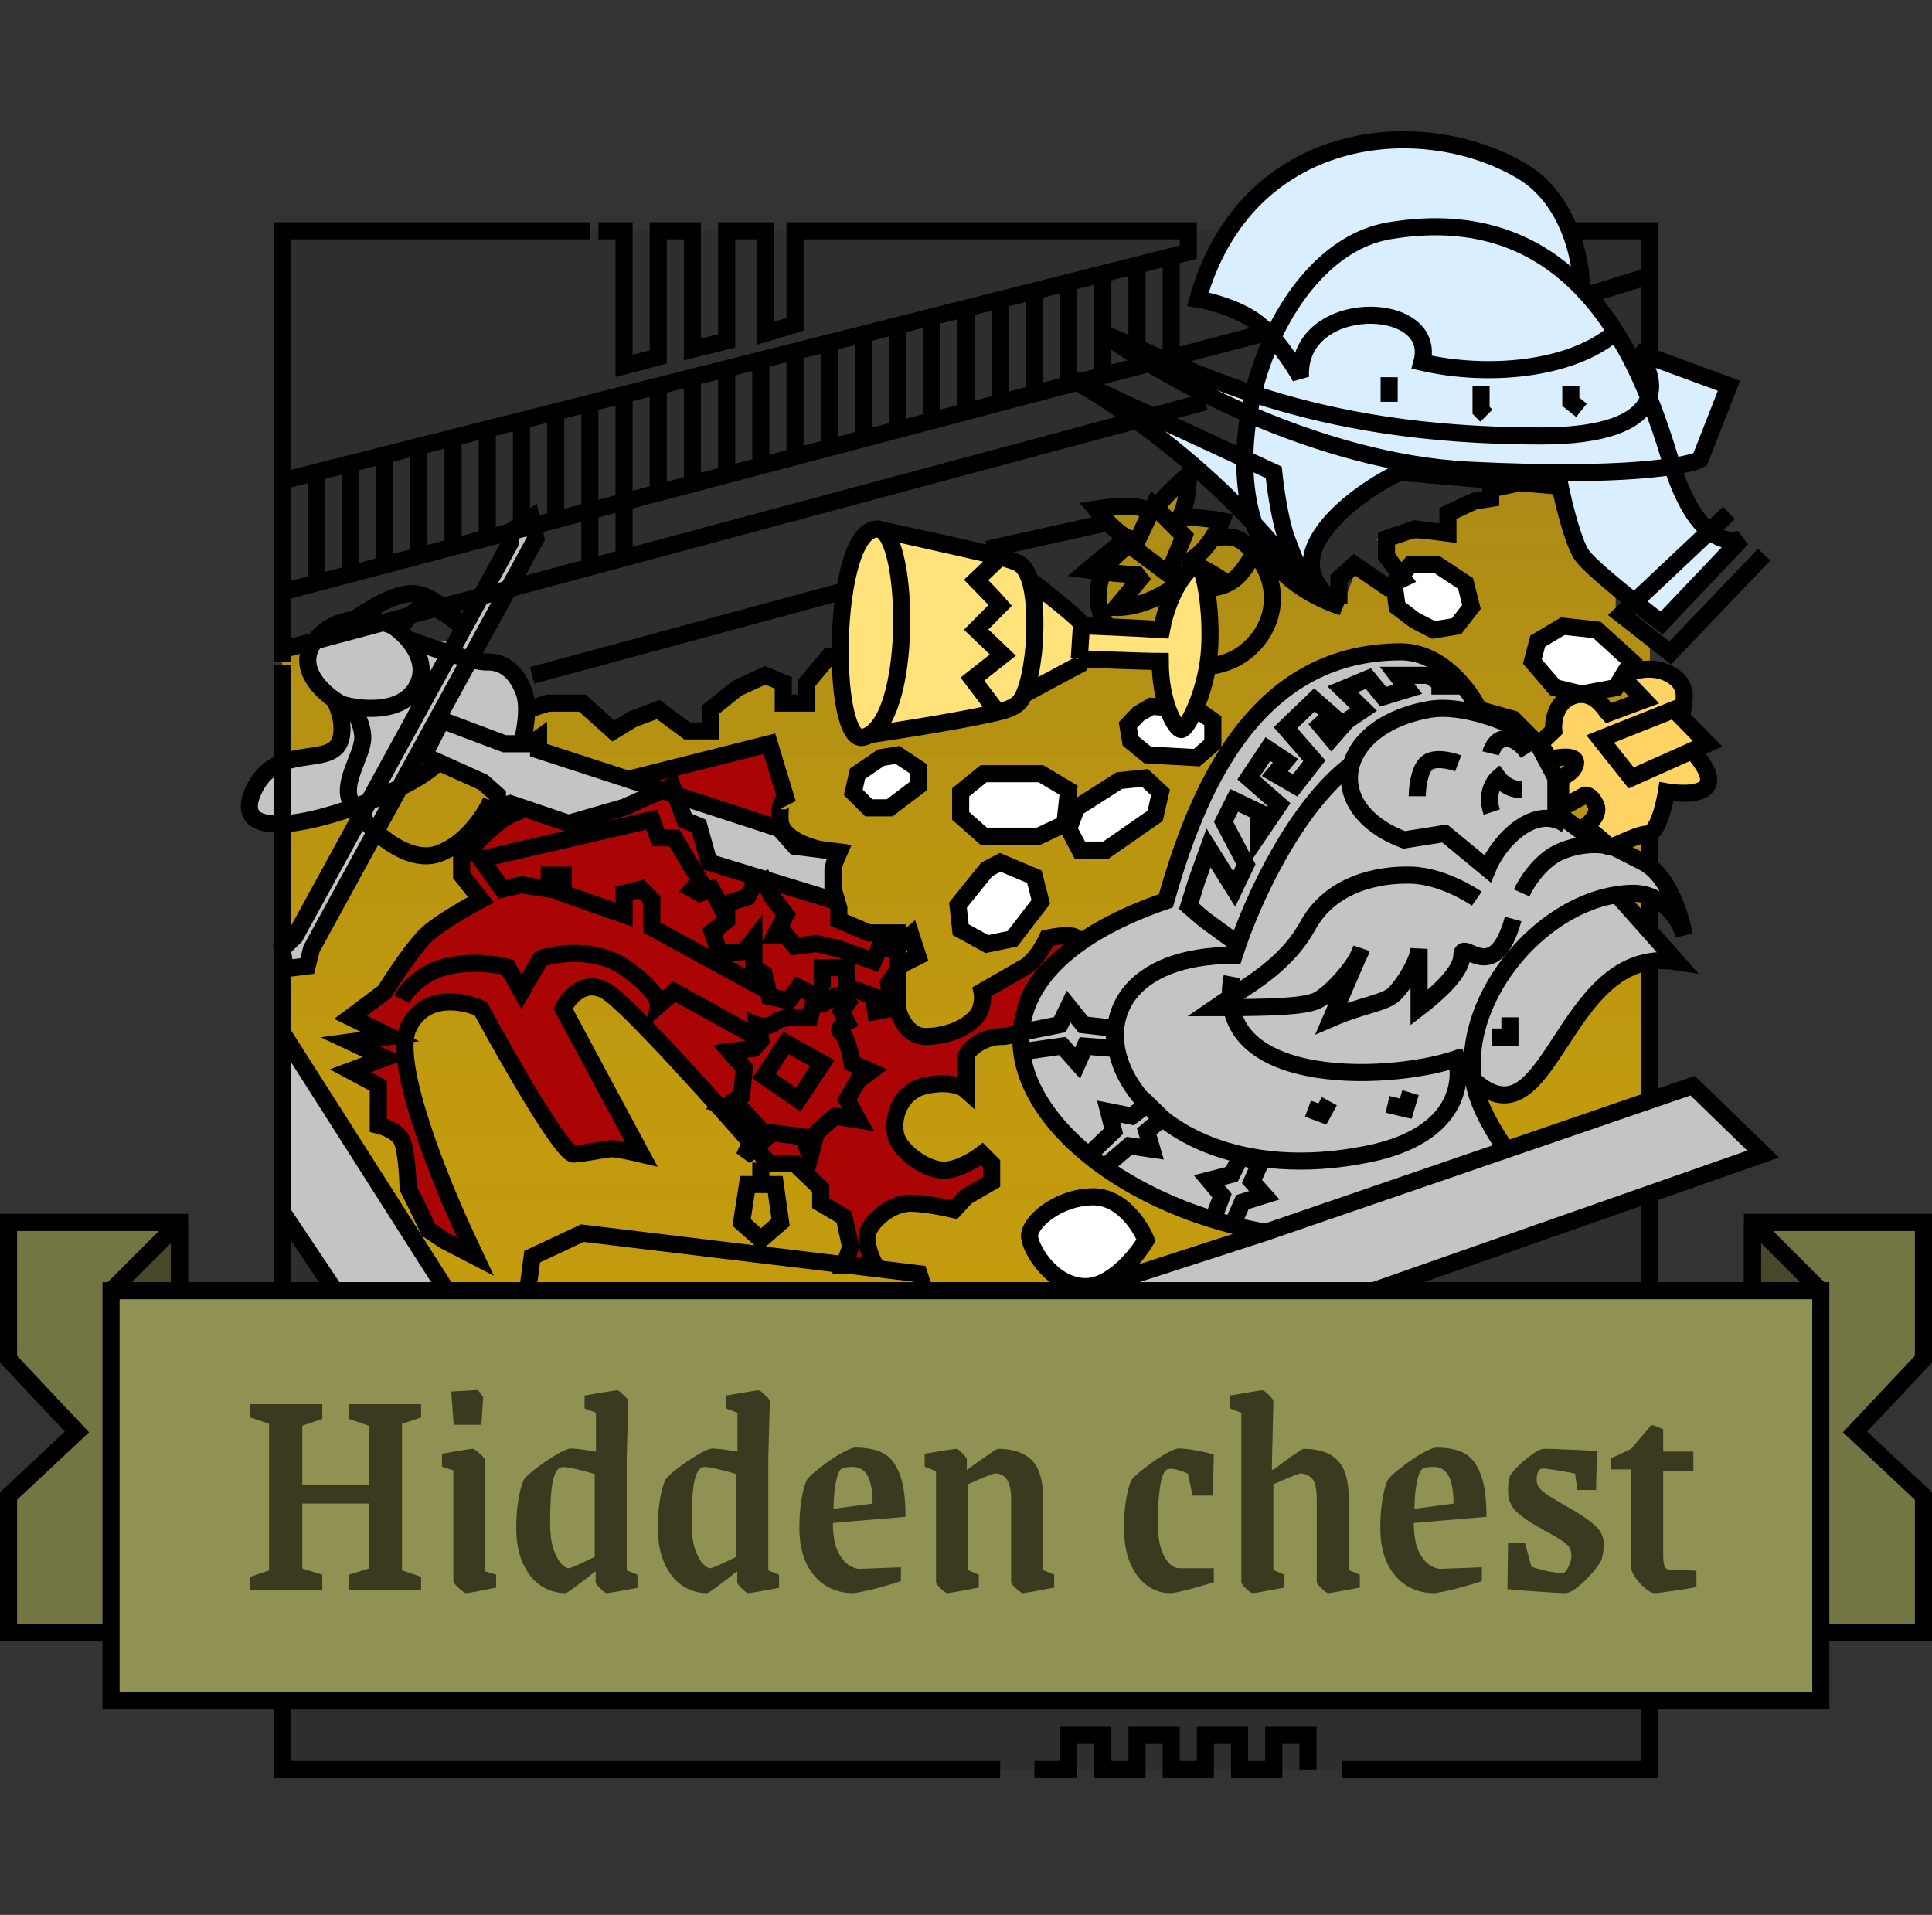 <svg width="226" height="224" viewBox="0 0 226 224" fill="none" xmlns="http://www.w3.org/2000/svg">
<rect x="0" y="0" width="226" height="224" fill="#333333" stroke="none"/>
<rect width="160" height="180" transform="matrix(1 0 5.51922e-06 1 33 27)" fill="black" fill-opacity="0.1"/>
<path d="M33 120.25L33 75H35.75L39.5 72.25L45 73.5L49 75H53L59.5 63L62.5 61L62.5 63L55.5 77.5H57L59.5 79L61 81.75H65L69 83L73 85.25L77 83L79.75 85.25H82.5L82.5 83L89 79H91.25L91.25 81.75H95L95 79L97 77.5L98.5 75L98.5 70L101 64.25L102.25 61L113 64.25L119.75 67L126.5 73.5H129L129 71L129 70L129 67H127.75L131.25 63L129 61L127.75 59H134.5L139 57.25L139 61H142.5L142.5 63H145L149 67L153 70L157 71L158.5 67L163.75 70L163.75 67L161 63H165H169L169 60L174.75 59L174.75 57.25H183L185 65L189 70L189 71L193 75L193 128.75L147.5 144.75L65.001 171L33 120.25Z" fill="url(#paint0_linear_3654_100690)"/>
<path d="M54.001 102.375L54.001 100.5C54.751 99.584 56.751 97.375 58.751 95.875C60.751 94.375 69.834 92 74.126 91L90.001 87L92.126 94C91.792 93.542 91.15 93.275 91.251 95.875C91.35 98.475 95.876 99.542 98.126 99.75L97.001 102.375L98.126 106.25L98.126 107.625L101.626 109.125H105.001L105.001 118C105.251 119.084 106.251 121.25 108.251 121.25C110.751 121.25 113.001 120.25 114.126 119C115.026 118 115.001 116.584 114.876 116C116.042 115.334 118.676 113.825 119.876 113.125C121.076 112.425 122.126 110.584 122.501 109.75C124.751 109.25 128.226 109.025 124.126 112.125C120.026 115.225 119.584 118.834 119.876 120.25C119.542 120.584 118.501 121.25 117.001 121.25C115.126 121.25 113.001 122.75 113.001 123.75L113.001 127.5C112.542 127.084 110.951 126.4 108.251 127C104.876 127.75 104.126 131.625 105.001 133.375C105.876 135.125 108.626 137 110.626 136.875C112.226 136.775 114.126 135.584 114.876 135L116.001 136.125L116.001 138.25L113.001 140L111.626 141.5C110.584 141.25 108.101 140.75 106.501 140.75C104.501 140.75 102.376 142.375 101.626 143.875C101.026 145.075 101.876 147.125 102.376 148H101.001H98.751L99.501 145.875L98.751 142.375L96.001 140.75L96.001 139L93.001 136.125H90.001C84.751 130.084 73.601 117.6 71.001 116C68.401 114.4 66.501 116.667 65.876 118L75.001 135C74.126 134.792 72.226 134.375 71.626 134.375C70.876 134.375 68.751 134.875 67.126 135C65.826 135.1 59.334 123.709 56.251 118C54.209 117.042 49.651 116.15 47.751 120.25C45.851 124.35 51.626 138.542 54.751 145.125L55.626 147L52.001 145.125L50.126 143.875L49.001 141.5L47.751 139C47.709 137.542 47.501 134.375 47.001 133.375C46.501 132.375 44.959 131.792 44.251 131.625L44.251 127L41.001 125.25L45.001 123.75L41.001 121.875L45.626 121.25L41.001 119L45.001 116C46.084 114.25 48.626 110.425 50.126 109.125C51.626 107.825 54.834 106 56.251 105.25L54.001 102.375Z" fill="#AA0404"/>
<path d="M90.001 116L76.251 108.5L76.251 105.25L75.001 104L73.001 104.5L73.001 107L65.876 104.5L65.876 102.375H64.251L64.251 104L61.001 103.5L58.751 104L56.251 100.5L76.251 95.875L77.001 98H78.876L81.876 103L81.001 104L81.876 104.5L83.251 104L85.126 107.625M47.001 116.875C47.459 115.958 49.101 113.925 52.001 113.125C54.901 112.325 58.126 112.792 59.376 113.125L61.001 116L63.251 112.125C65.084 111.5 69.601 110.825 73.001 113.125C76.401 115.425 77.084 117.083 77.001 117.625L78.876 116L88.376 121.25M54.001 100.5L54.001 102.375L56.251 105.25C54.834 106 51.626 107.825 50.126 109.125C48.626 110.425 46.084 114.25 45.001 116L41.001 119L45.626 121.25L41.001 121.875L45.001 123.75L41.001 125.25L44.251 127L44.251 131.625C44.959 131.792 46.501 132.375 47.001 133.375C47.501 134.375 47.709 137.542 47.751 139L49.001 141.5L50.126 143.875L52.001 145.125L55.626 147L54.751 145.125C51.626 138.542 45.851 124.35 47.751 120.25C49.651 116.15 54.209 117.042 56.251 118C59.334 123.709 65.826 135.1 67.126 135C68.751 134.875 70.876 134.375 71.626 134.375C72.226 134.375 74.126 134.792 75.001 135L65.876 118C66.501 116.667 68.401 114.4 71.001 116C73.601 117.6 84.751 130.084 90.001 136.125H93.001L96.001 139L96.001 140.75L98.751 142.375L99.501 145.875L98.751 148H101.001H102.376C101.876 147.125 101.026 145.075 101.626 143.875C102.376 142.375 104.501 140.75 106.501 140.75C108.101 140.75 110.584 141.25 111.626 141.5L113.001 140L116.001 138.25L116.001 136.125L114.876 135C114.126 135.584 112.226 136.775 110.626 136.875C108.626 137 105.876 135.125 105.001 133.375C104.126 131.625 104.876 127.75 108.251 127C110.951 126.4 112.542 127.084 113.001 127.5C113.001 126.584 113.001 124.55 113.001 123.75C113.001 122.75 115.126 121.25 117.001 121.25C118.501 121.25 119.542 120.584 119.876 120.25C119.584 118.834 120.026 115.225 124.126 112.125C128.226 109.025 124.751 109.25 122.501 109.75C122.126 110.584 121.076 112.425 119.876 113.125C118.676 113.825 116.042 115.334 114.876 116C115.001 116.584 115.026 118 114.126 119C113.001 120.25 110.751 121.25 108.251 121.25C106.251 121.25 105.251 119.084 105.001 118L105.001 109.125H101.626L98.126 107.625L98.126 106.25L97.001 102.375L98.126 99.75C95.876 99.542 91.35 98.475 91.251 95.875C91.15 93.275 91.792 93.542 92.126 94L90.001 87L74.126 91C69.834 92 60.751 94.375 58.751 95.875C56.751 97.375 54.751 99.584 54.001 100.5Z" stroke="black" stroke-width="2"/>
<path d="M62.125 60.562L62.688 63L54.972 77.109C55.837 77.323 56.559 77.451 57 77.438C59 77.375 60.5 78.75 61.313 81C61.963 82.8 61.375 85.75 61 87H62.125L63 86.375L63 87.75L77.45 92.46L78.626 91.938L79.012 92.969L91.188 96.938L93.001 99L97.938 99.625L97.438 101.687L97.438 105.312L82.938 100.875L81.751 96.625L80.126 95.938L79.012 92.969L77.45 92.46L73.001 94.438L66.501 96.312L59.688 94L58.188 94.438L58.188 93L56.5 91.5L51.25 89.135C50.563 89.993 48.886 91.082 46.744 92.155L43.943 97.277L36.438 111L35.938 113L33.376 113.312L33.001 111L34.501 109.562L42.207 95.469C41.899 95.096 41.634 94.738 41.42 94.415C34.652 96.84 27.372 97.833 29.563 92.688C32.25 86.375 39.245 90.283 39.938 86.125C40.238 84.325 39.496 82.518 39.088 81.839C37.02 80.389 34.594 77.593 37 74.75C38.237 73.289 39.806 72.666 41.327 72.5C43.189 72.297 44.98 72.78 46 73.25C46.506 73.59 47.125 74.106 47.688 74.75C48.896 75.204 50.802 75.881 52.611 76.442L59.688 63.5L59.688 62.188L62.125 60.562Z" fill="#C4C4C4"/>
<path d="M33 77.438L33 27H69M41 82.632C41.313 82.674 42.488 84.775 42.438 86.375C42.375 88.375 39.986 91.555 41.001 93.688C42.015 95.82 47.126 101.312 51.251 99.875C54.55 98.725 56.751 95.271 57.438 93.688M47.688 74.75C48.955 76.2 49.934 78.29 48.688 80.438C46.888 83.537 42.105 83.021 39.938 82.375C39.672 82.226 39.384 82.047 39.088 81.839M47.688 74.75C47.125 74.106 46.506 73.59 46 73.25C44.146 72.396 39.75 71.5 37 74.75C34.594 77.593 37.02 80.389 39.088 81.839M47.688 74.75C50.125 75.667 55.4 77.487 57 77.438C59 77.375 60.5 78.75 61.313 81C61.963 82.8 61.375 85.75 61 87M61 87H59L51.688 84.25L49.563 88.375L51.25 89.135M61 87H62.125L63 86.375L63 87.75L91.188 96.938L93.001 99L97.938 99.625L97.438 101.687L97.438 105.312L82.938 100.875L81.751 96.625L80.126 95.938L78.626 91.938L73.001 94.438L66.501 96.312L59.688 94L58.188 94.438L58.188 93L56.5 91.5L51.25 89.135M39.088 81.839C39.496 82.518 40.238 84.325 39.938 86.125C39.245 90.283 32.25 86.375 29.563 92.688C25.94 101.197 48.222 92.916 51.25 89.135M47 73.25C47.584 72.292 49.1 70.5 50.5 71C51.9 71.5 53.375 72.708 53.938 73.25C52.98 71.958 50.475 69.388 48.125 69.438C45.775 69.487 42.722 71.625 41.327 72.5M62.125 60.562L62.688 63L36.438 111L35.938 113L33.376 113.312L33.001 111L34.501 109.562L59.688 63.5L59.688 62.188L62.125 60.562Z" stroke="black" stroke-width="2"/>
<path d="M33 77.75L33.001 207H117.001M121.001 207H125.001L125.001 203H129.001L129.001 207H133.001L133.001 203H137.001L137.001 207H141.001L141.001 203H145.001L145.001 207H149.001L149.001 203H153.001L153.001 207" stroke="black" stroke-width="2"/>
<path d="M193 67L193 27H157" stroke="black" stroke-width="2"/>
<path d="M193 97.5L193.001 207H157.001" stroke="black" stroke-width="2"/>
<path d="M196.126 112.5L189.125 104.625L173.251 107.25L171.876 125.875C181.501 135.5 182.376 110.375 196.126 112.5Z" fill="#C4C4C4"/>
<path d="M176.626 119L176.626 121.312H174.501M189.125 104.625L196.126 112.5C182.376 110.375 181.501 135.5 171.876 125.875L173.251 107.25L189.125 104.625Z" stroke="black" stroke-width="2"/>
<path d="M172.376 126.375C173.076 130.975 177.668 136.708 179.876 139C143.001 159.75 92.681 120.4 136.376 105.375C139.876 93.125 146.365 76.25 163.876 76.25C168.576 76.25 171.917 80.75 173.001 83L177.001 84.125L179.876 87L182.001 91L182.001 95L185.001 97.25C186.209 97.833 189.351 99.375 192.251 100.875C195.151 102.375 196.626 107.167 197.001 109.375C196.501 107.708 194.576 104.4 190.876 104.5C180.789 104.773 170.875 116.516 172.376 126.375Z" fill="#C4C4C4" stroke="black" stroke-width="2"/>
<path d="M170.574 89.298C169.704 88.963 167.745 88.495 166.875 89.298C166.005 90.101 165.787 92.197 165.787 93.145" stroke="black" stroke-width="2"/>
<path d="M178.75 88.125C178.75 88.125 177.357 85.878 175.625 86.5C174.683 86.839 174.375 88.125 174.375 88.125" stroke="black" stroke-width="2"/>
<path d="M178 92.375C176.25 92.375 175.25 91 175.25 91C175.25 91 173.626 92.375 174.5 95M167.438 80.25H169L167.125 79H163.438L164.688 80.625L161.813 81.5L160.063 79.375L157.063 80.625L159.501 83L157.563 84.312L155.751 86.375L154.438 84.812L155.751 83.625L153.751 81.875L150.376 85.125L153.751 89L151.501 91.875L149.126 90.5L150.376 89L148.313 87.625L146.063 91L149.626 94.125L147.251 97.625L147.251 95L144.376 93.625L143.126 96.125L145.751 101.125L144.376 104L141.376 99.188L140.001 103L139.063 106L140.876 107.562L144.813 110.437" stroke="black" stroke-width="2"/>
<path d="M183.251 96.5C179.594 93.919 175.34 98.329 174.001 101.625L169.001 97.5L164.251 98.25C154.489 94.589 156.251 84.958 167.126 83C171.362 82.237 176.751 84.875 177.251 84.959" stroke="black" stroke-width="2"/>
<path d="M158 89.5C151.751 94.25 146.626 104.75 144.376 111.75C119.501 111.75 130.025 141.05 160.001 135C170.901 132.8 171.292 126.083 170.126 123M165.001 127.812L164.438 129.687L162.313 129.187M155.501 128.812L154.688 130.312L153.001 129.687" stroke="black" stroke-width="2"/>
<path d="M178.001 104.454C178.542 103.246 180.225 100.579 182.625 99.579C185.025 98.579 187.292 98.746 188.125 98.954M172.751 105.125C172.751 105.125 169.001 102.5 165.126 102.375C161.251 102.25 155.701 103.35 153.001 108.25C150.301 113.15 145.751 115.375 142.126 117.875C149.001 117.875 152.276 117.725 153.876 117.125C155.476 116.525 158.792 112.792 159.251 111L155.751 119.125C159.501 117.5 162.026 117.35 163.126 116.25C164.226 115.15 165.834 112.583 166.001 111L166.001 117.875C167.626 116.625 171.001 113.85 171.001 111.75C171.001 109.65 174.751 115.625 177.001 107.5M144.126 114.25C141.578 127.75 163.842 126.443 171.001 123.625" stroke="black" stroke-width="2"/>
<path d="M127.782 134.7L130.266 132.316L129.687 130.03L132.384 130.566L134.256 129.141L135.971 130.806L134.142 132.348L134.743 134.425L132.101 134.036L129.262 136.451" stroke="black" stroke-width="2"/>
<path d="M141.737 143.085L142.942 139.86L141.431 138.051L144.094 137.366L145.163 135.27L147.43 136.028L146.45 138.21L147.892 139.821L145.342 140.615L143.83 144.022" stroke="black" stroke-width="2"/>
<path d="M119.739 120.706L123.978 119.862L125 117.739L126.725 119.88L130.257 120.287L130.505 122.664L126.931 122.375L126.059 124.354L124.282 122.36L119.751 123" stroke="black" stroke-width="2"/>
<path d="M153.75 64.125C152.05 68.425 157 71 157 71C157 71 155.12 70.455 153 69.191C151.617 68.367 150.132 67.236 149 65.75C148.01 64.45 147.25 62.942 146.703 61.29C141.783 55.995 134.452 49.499 125 44.125L145.61 53.678C145.624 51.966 145.786 50.211 146.086 48.458C138.534 45.205 132.374 41.463 129 39C133.969 40.991 139.412 43.718 146.579 46.069C147.127 43.807 147.897 41.583 148.862 39.497C148.225 38.775 147.549 38.115 146.875 37.625C144.675 36.025 141.458 35.208 140.125 35C145.75 15 166.197 13.044 178 20C183.6 23.3 185 30.505 185 33.695C186.519 35.264 187.842 37.008 189 38.838C190.562 41.307 191.826 43.934 192.866 46.505C193.529 44.577 192.566 42.465 191.375 41.125L202.25 45.125L198.875 53.75C198.411 53.995 197.374 54.294 195.63 54.563C197.015 58.826 198.585 61.031 199.973 62.142C202.069 63.819 203.75 63 203.75 63L194.375 72.875C193.525 72.234 192.384 71.356 191.188 70.405C188.57 68.327 185.686 65.904 185 64.875C184 63.375 182.917 58.917 182.5 56.875L163.75 55.25C161.542 56.208 155.45 59.825 153.75 64.125Z" fill="#D9EFFF"/>
<path d="M202.25 60L189.625 71.875L195.375 76.375L206.375 64.875M162.5 47L162.5 45.625L162.5 44.125M185 48L183.75 47L183.75 45.125M173.875 48.625L173.25 48L173.25 45.125M153 69.191C151.617 68.367 150.132 67.236 149 65.75C140.706 54.86 148.553 29.349 162.5 27C172.872 25.253 179.998 28.528 185 33.695M153 69.191C155.12 70.455 157 71 157 71C157 71 152.05 68.425 153.75 64.125C155.45 59.825 161.542 56.208 163.75 55.25L182.5 56.875C182.917 58.917 184 63.375 185 64.875C186 66.375 191.667 70.833 194.375 72.875L203.75 63C203.75 63 198.875 65.375 195.375 53.75C194.03 49.281 192.106 43.747 189 38.838M153 69.191C152.5 68.044 151.3 65.2 150.5 63C149.7 60.8 149.167 56.917 149 55.25L125 44.125C140.3 52.825 150.042 64.461 153 69.191ZM189 38.838C183.75 43.375 173.875 44.125 166.333 42.375C168.322 34.918 151.672 34.612 152.125 44.125C151.292 42.625 149.075 39.225 146.875 37.625C144.675 36.025 141.458 35.208 140.125 35C145.75 15 166.197 13.044 178 20C183.6 23.3 185 30.505 185 33.695M189 38.838C187.842 37.008 186.519 35.264 185 33.695M129 39C135.792 43.958 153.875 54.1 171.875 55C189.875 55.9 197.375 54.542 198.875 53.75L202.25 45.125L191.375 41.125C194.042 44.125 195.566 51 180.25 51C152.621 51 139.708 43.291 129 39Z" stroke="black" stroke-width="2"/>
<path d="M89.001 136L89.001 138.562H87.438L86.751 143L89.001 145L91.313 143L90.688 138.562H89.376M97.001 115.5H96.188L96.188 113.187H99.063L99.063 115.875H100.376L102.188 116.562L102.438 118.312L104.376 117.937L103.938 115L105.501 112.812L107.376 111.875L106.563 109.375L104.688 111H102.813L102.188 112.437L98.188 111L95.501 110.375L93.001 110.687L91.938 109.375H90.688L91.938 107L90.313 104.937L89.376 103L88.188 103.5L87.438 104.937L85.001 105.687L85.001 107.687L83.313 109L84.188 111.562L87.063 111.312L88.188 109.875L88.188 113.187L89.376 113.937L90.001 116.562L92.251 117.062L93.376 115.5L95.126 116.312M94.751 119C93.709 118.916 91.438 118.912 90.688 119.562C89.938 120.212 89.001 120.083 88.626 119.937L89.001 121.687L88.188 122.625L85.376 123L87.063 124.937L86.751 128.187L85.001 129.312L86.751 129.75L88.626 131.75L87.063 135.312L90.313 132.5L94.001 133L94.751 135.312L95.501 132.5L97.688 130.562L100.376 131L99.063 128.625L100.376 126.375L101.813 125.312L99.688 124.375C99.521 123.375 99.038 121.262 98.438 120.812C97.838 120.362 98.605 119.792 99.063 119.562L98.438 118.312L99.063 117.437L97.688 116.562L96.188 117.437H95.126L94.751 119ZM93.376 128.625L96.188 124.375L91.938 122L89.376 125.875L93.376 128.625Z" stroke="black" stroke-width="2"/>
<path d="M132.625 64.119L136.677 67.157L138.5 62.7L134.955 59.155L132.625 64.119Z" stroke="black" stroke-width="2"/>
<path d="M133 63C131.896 63.75 129.55 65.6 129 67C125.538 75.815 139.436 80.855 145.438 76.438C149.038 73.787 149.884 69.202 147.5 65.625M147.5 65.625C145.902 63.226 146.438 68.812 141 68.812M147.5 65.625C147.5 65.625 146.006 63.516 144.688 63C143.551 62.555 141.875 63 141.875 63" stroke="black" stroke-width="2"/>
<path d="M135.313 59.539C135.448 58.59 139.003 55.553 139.003 55.553C139.003 55.553 139.084 59.024 137.783 60.922C138.108 60.054 142.907 60.922 142.907 60.922C142.907 60.922 141.199 65.151 138.271 65.965C139.681 65.395 143.395 68.161 143.395 68.161C143.395 68.161 139.572 70.113 137.213 69.137C137.973 68.595 138.775 67.917 135.912 69.544C133.049 71.171 130.563 71.062 130.563 71.062L133.878 67.104C133.065 67.483 127.25 66.688 127.25 66.688C127.25 66.688 130.462 63.958 132.007 62.955C130.652 62.521 128.188 59.539 128.188 59.539C128.188 59.539 132.387 58.834 133.878 59.539" stroke="black" stroke-width="2"/>
<path d="M199.751 87L197.949 87.807C203.626 94.187 194.938 92.625 194.938 92.625C194.938 92.625 194.188 97.5 192.688 97.562C191.188 97.625 188.376 99.437 188.126 99C187.926 98.65 186.251 97.312 185.438 96.687C186.042 96.271 187.138 95.187 186.688 94.187C186.238 93.187 185.667 92.979 185.438 93L182.563 94.562L182.563 91C183.146 90.771 184.313 90.087 184.313 89.187C184.313 88.287 182.313 88.562 181.313 88.812L180.126 87L181.751 85.438C181.646 84.292 182.013 81.863 184.313 81.313C186.613 80.763 187.896 83.208 188.126 83.437L192.313 81.875L189.563 79C190.313 78.75 193.177 77.5 195.563 79C197.949 80.5 196.662 82.567 196.773 83.975L199.751 87Z" fill="#FFD464"/>
<path d="M196.773 83.975L195.813 83L187.188 86.438L190.813 91L199.751 87L196.773 83.975ZM196.773 83.975C196.662 82.567 197.949 80.5 195.563 79C193.177 77.5 190.313 78.75 189.563 79L192.313 81.875L188.126 83.437C187.896 83.208 186.613 80.763 184.313 81.313C182.013 81.863 181.646 84.292 181.751 85.438L180.126 87L181.313 88.812C182.313 88.562 184.313 88.287 184.313 89.187C184.313 90.087 183.146 90.771 182.563 91L182.563 94.562L185.438 93C185.667 92.979 186.238 93.187 186.688 94.187C187.138 95.187 186.042 96.271 185.438 96.687C186.251 97.312 187.926 98.65 188.126 99C188.376 99.437 191.188 97.625 192.688 97.562C194.188 97.5 194.938 92.625 194.938 92.625C194.938 92.625 203.626 94.187 197.949 87.807" stroke="black" stroke-width="2"/>
<path d="M33.001 141.75L62.251 185.5L206.251 135L198.001 127L147.751 144.25L65.001 171L33.001 120.75L33.001 141.75Z" fill="#C4C4C4"/>
<path d="M33 76L141 47M185.75 34.5L193 32.25M62.25 79L98.25 69.25M115.5 64.25L129 61.25M61.75 83L64.125 82.25H68.125L71.75 85.5L74 84.125L77 83L80.375 85.5H83.125L83.125 83L86.25 80.5L89.5 79L91.625 79.875L91.625 82.25H94.375L94.375 79.875L97 76.75H98.25M33 69.25L147.75 39M33 56.25L139 29.5L139 27H93L93 37.938L89.5 39L89.5 27H85L85 39.875L81 40.875L81 27H77L77 41.75L73 42.812L73 27H70M61.001 156.5L62.251 147L68.126 144.25L107.501 149L109.001 153.5L107.501 156.5M62.251 185.5L33.001 141.75L33.001 120.75L65.001 171L147.751 144.25L198.001 127L206.251 135L62.251 185.5Z" stroke="black" stroke-width="2"/>
<path d="M37 55L37 68.375" stroke="black" stroke-width="2"/>
<path d="M41 55L41 67" stroke="black" stroke-width="2"/>
<path d="M45 53L45 66.375" stroke="black" stroke-width="2"/>
<path d="M49 51.688L49 65.375" stroke="black" stroke-width="2"/>
<path d="M53 51L53 64.5" stroke="black" stroke-width="2"/>
<path d="M57 50.531L57 63" stroke="black" stroke-width="2"/>
<path d="M61 49.375L61 61.875" stroke="black" stroke-width="2"/>
<path d="M65 48.312L65 61" stroke="black" stroke-width="2"/>
<path d="M69 47.309L69 67" stroke="black" stroke-width="2"/>
<path d="M73 46.364L73 65.375" stroke="black" stroke-width="2"/>
<path d="M77 45L77 57.25" stroke="black" stroke-width="2"/>
<path d="M81 44.375L81 57.154" stroke="black" stroke-width="2"/>
<path d="M85 43.155L85 55.869" stroke="black" stroke-width="2"/>
<path d="M89 41.75L89 55" stroke="black" stroke-width="2"/>
<path d="M93 41.25L93 53.625" stroke="black" stroke-width="2"/>
<path d="M97 39.869L97 53" stroke="black" stroke-width="2"/>
<path d="M101 39L101 51.688" stroke="black" stroke-width="2"/>
<path d="M105 37.625L105 50.531" stroke="black" stroke-width="2"/>
<path d="M109 37.344L109 49.512" stroke="black" stroke-width="2"/>
<path d="M113 36.078L113 48.312" stroke="black" stroke-width="2"/>
<path d="M117 35L117 47.438" stroke="black" stroke-width="2"/>
<path d="M121 34.531L121 46.435" stroke="black" stroke-width="2"/>
<path d="M125 33.219L125 45.344" stroke="black" stroke-width="2"/>
<path d="M129 32.312L129 44.078" stroke="black" stroke-width="2"/>
<path d="M133 30.195L133 43.155" stroke="black" stroke-width="2"/>
<path d="M137 29.344L137 43" stroke="black" stroke-width="2"/>
<path d="M127.813 140C131.163 139.952 133.376 143.361 134.063 145.071C132.98 146.881 130.051 150.5 127.001 150.5C123.188 150.5 120.626 146.324 120.438 144.713C120.251 143.102 123.626 140.06 127.813 140Z" fill="white"/>
<path d="M121.75 105.5L121 102.562L117 100.875L115.438 101.687L112.063 105.875L112.375 108.75L115.438 110.437L118.438 109.812L121.75 105.5Z" fill="white"/>
<path d="M125.938 94.5L125 96.938L126.313 99.438H129.375L135.125 95.438L135.75 92.688L133.938 91L130.938 91.312L125.938 94.5Z" fill="white"/>
<path d="M104.063 94.5L107.438 91.938L107.438 89.938L105 88.312L103.063 88.625L100.313 90.5L99.813 92.688L101.625 94.5H104.063Z" fill="white"/>
<path d="M115.063 90.5H121.75L125 92.438L124.563 96.375L121.5 97.812H115.063L112.375 95.438L112.375 92.688L115.063 90.5Z" fill="white"/>
<path d="M132.25 86.688L131.938 84.812L133.188 83.5L134.688 82.625L140 83L141.875 84.312L141.875 87L140 88.625L134.25 88.312L132.25 86.688Z" fill="white"/>
<path d="M165.5 72.562L163.438 71L163.063 68.25L163.138 68.165L163.869 67.34L165 66.062H168.125L171.438 68.25L172.125 71L170.375 73.25L167.688 73.688L165.5 72.562Z" fill="white"/>
<path d="M179.875 75L182.813 73.25L186.813 73.688L190.875 77.375L189 80.438L185 81.188L181.875 80.438L179.25 77.375L179.875 75Z" fill="white"/>
<path d="M156.625 70.625C156.625 70.325 156.625 68.542 156.625 67.688L158.438 66.062L162.188 68.625L164.125 67.688L162.188 65.062L162.188 63L165.5 61.875L169.375 62.375L169.375 60.062L172.438 58.625L174.375 58.312L174.375 57.188L178.562 56.312M134.063 145.071C133.376 143.361 131.163 139.952 127.813 140C123.626 140.06 120.251 143.102 120.438 144.713C120.626 146.324 123.188 150.5 127.001 150.5C130.051 150.5 132.98 146.881 134.063 145.071ZM121 102.562L121.75 105.5L118.438 109.812L115.438 110.437L112.375 108.75L112.063 105.875L115.438 101.687L117 100.875L121 102.562ZM125 96.938L125.938 94.5L130.938 91.312L133.938 91L135.75 92.688L135.125 95.438L129.375 99.438H126.313L125 96.938ZM107.438 91.938L104.063 94.5H101.625L99.813 92.688L100.313 90.5L103.063 88.625L105 88.312L107.438 89.938L107.438 91.938ZM121.75 90.5H115.063L112.375 92.688L112.375 95.438L115.063 97.812H121.5L124.563 96.375L125 92.438L121.75 90.5ZM131.938 84.812L132.25 86.688L134.25 88.312L140 88.625L141.875 87L141.875 84.312L140 83L134.688 82.625L133.188 83.5L131.938 84.812ZM165.5 72.562L163.438 71L163.063 68.25L165 66.062H168.125L171.438 68.25L172.125 71L170.375 73.25L167.688 73.688L165.5 72.562ZM182.813 73.25L179.875 75L179.25 77.375L181.875 80.438L185 81.188L189 80.438L190.875 77.375L186.813 73.688L182.813 73.25Z" stroke="black" stroke-width="2"/>
<path d="M101.001 86.25C97.076 87.274 97.206 61.875 102.626 61.875C102.765 61.875 102.9 61.906 103.031 61.966L103.074 61.976C106.253 62.688 112.207 63.922 115.967 64.887C116.334 64.981 116.68 65.073 117.001 65.161C118.01 65.439 118.766 65.685 119.126 65.875C119.746 66.203 120.174 66.926 120.467 67.841C122.145 69.144 125.651 71.925 126.251 72.625C126.415 72.817 126.501 73.188 126.501 73.188C126.501 73.188 133.188 73.469 135.876 73.644C136.782 68.875 139.188 66.094 140.063 66.094C140.938 66.094 141.873 72.092 141.438 76.625C141.001 81.188 138.844 85.344 138.188 85.344C137.532 85.344 135.719 82.25 135.719 77.375C133.657 77.375 126.251 77.062 126.251 77.062C126.251 77.062 126.306 77.438 126.251 77.75L119.8 81.217C119.603 81.661 119.379 82.022 119.126 82.25C118.818 82.526 118.333 82.922 116.688 83.312C111.638 84.511 101.733 85.936 101.733 85.936C101.501 86.077 101.257 86.183 101.001 86.25Z" fill="#FFE27A"/>
<path d="M102.626 61.875C97.206 61.875 97.076 87.274 101.001 86.25C101.257 86.183 101.501 86.077 101.733 85.936M102.626 61.875C106.233 61.875 106.925 82.777 101.733 85.936M102.626 61.875C105.662 62.566 112.022 63.874 115.967 64.887M102.626 61.875L115.967 64.887M101.733 85.936C101.733 85.936 111.638 84.511 116.688 83.312M120.467 67.841C120.174 66.926 119.746 66.203 119.126 65.875C118.766 65.685 118.01 65.439 117.001 65.161M120.467 67.841C121.178 70.059 121.089 73.407 121.001 75C120.921 76.434 120.571 79.472 119.8 81.217M120.467 67.841C122.145 69.144 125.651 71.925 126.251 72.625C126.415 72.817 126.501 73.188 126.501 73.188M119.8 81.217C119.603 81.661 119.379 82.022 119.126 82.25C118.818 82.526 118.333 82.922 116.688 83.312M119.8 81.217L126.251 77.75C126.306 77.438 126.251 77.062 126.251 77.062M126.501 73.188C126.501 73.188 133.188 73.469 135.876 73.644C136.782 68.875 139.188 66.094 140.063 66.094C140.938 66.094 141.873 72.092 141.438 76.625C141.001 81.188 138.844 85.344 138.188 85.344C137.532 85.344 135.719 82.25 135.719 77.375C133.657 77.375 126.251 77.062 126.251 77.062M126.501 73.188L126.251 77.062M115.967 64.887C116.334 64.981 116.68 65.073 117.001 65.161M116.688 83.312L113.751 79.438L117.313 76.625L114.188 73.644L117.001 70.812C116.251 69.938 114.188 67.841 114.188 67.841L117.001 65.161" stroke="black" stroke-width="2"/>
<path d="M21 143L1 143L1 159L9 167.5L1 175L1 191L11 191L21 191L21 143Z" fill="#909253"/>
<path d="M21 143L1 143L1 159L9 167.5L1 175L1 191L11 191L21 191L21 143Z" fill="black" fill-opacity="0.2"/>
<path d="M21 143L1 143L1 159L9 167.5L1 175L1 191L11 191L21 191L21 143Z" stroke="black" stroke-width="2"/>
<path d="M13 151L21 143L21 151L13 151Z" fill="black" fill-opacity="0.38" stroke="black" stroke-width="2" stroke-linejoin="bevel"/>
<path d="M205 143L225 143L225 159L217 167.5L225 175L225.001 191L215.001 191L205.001 191L205 143Z" fill="#909253"/>
<path d="M205 143L225 143L225 159L217 167.5L225 175L225.001 191L215.001 191L205.001 191L205 143Z" fill="black" fill-opacity="0.2"/>
<path d="M205 143L225 143L225 159L217 167.5L225 175L225.001 191L215.001 191L205.001 191L205 143Z" stroke="black" stroke-width="2"/>
<path d="M213.002 151L205.002 143L205.002 151L213.002 151Z" fill="black" fill-opacity="0.38" stroke="black" stroke-width="2" stroke-linejoin="bevel"/>
<path d="M212.99 150.977L12.99 150.977L12.99 198.977L212.99 198.977L212.99 150.977Z" fill="#909253" stroke="black" stroke-width="2"/>
<path d="M29.279 184.452L31.475 183.696L31.475 166.56L29.279 165.804L29.279 164.256L37.703 164.256L37.703 165.984L35.363 166.776L35.363 173.724L43.139 173.724L43.139 166.776L40.835 165.984L40.835 164.256L49.259 164.256L49.259 165.804L47.027 166.56L47.027 183.696L49.259 184.452L49.259 186L40.835 186L40.835 184.2L43.139 183.48L43.139 175.884L35.363 175.884L35.363 183.48L37.703 184.2L37.703 186L29.279 186L29.279 184.452ZM54.545 186.36C54.401 186.36 54.113 186.168 53.681 185.784C53.249 185.376 53.033 185.112 53.033 184.992L53.033 171.996L51.701 171.564L51.701 170.052C53.861 169.668 55.061 169.476 55.301 169.476C55.445 169.476 55.721 169.668 56.129 170.052C56.537 170.412 56.741 170.676 56.741 170.844L56.741 183.804L58.037 184.2L58.037 185.712C55.949 186.144 54.785 186.36 54.545 186.36ZM52.782 162.78L55.913 162.6L56.526 163.428L56.309 166.668L53.069 166.668L52.782 162.78ZM66.149 186.36C65.117 186.36 64.157 186.072 63.269 185.496C62.405 184.92 61.709 184.056 61.181 182.904C60.653 181.752 60.389 180.348 60.389 178.692C60.389 177.492 60.473 176.4 60.641 175.416C60.809 174.408 61.025 173.628 61.289 173.076C61.697 172.524 62.597 171.78 63.989 170.844C65.405 169.908 66.341 169.44 66.797 169.44C67.253 169.44 68.225 169.56 69.713 169.8L69.713 165.264L68.381 164.76L68.381 163.248C70.709 162.84 71.981 162.636 72.197 162.636C72.317 162.636 72.557 162.816 72.917 163.176C73.301 163.512 73.493 163.752 73.493 163.896L73.313 170.556L73.313 183.696L74.573 184.2L74.573 185.748C72.389 186.156 71.177 186.36 70.937 186.36C70.841 186.36 70.601 186.18 70.217 185.82C69.857 185.46 69.677 185.22 69.677 185.1L69.677 183.804C69.365 184.02 69.089 184.236 68.849 184.452C68.633 184.62 68.153 184.98 67.409 185.532C66.689 186.084 66.269 186.36 66.149 186.36ZM66.545 183.444C66.761 183.444 67.769 183 69.569 182.112L69.569 172.428C68.873 172.212 68.105 172.008 67.265 171.816C66.449 171.624 65.909 171.564 65.645 171.636C65.213 171.732 64.889 172.272 64.673 173.256C64.457 174.24 64.349 175.884 64.349 178.188C64.349 179.34 64.469 180.312 64.709 181.104C64.973 181.896 65.273 182.484 65.609 182.868C65.969 183.252 66.281 183.444 66.545 183.444ZM82.707 186.36C81.675 186.36 80.716 186.072 79.828 185.496C78.964 184.92 78.268 184.056 77.74 182.904C77.212 181.752 76.948 180.348 76.948 178.692C76.948 177.492 77.032 176.4 77.2 175.416C77.368 174.408 77.584 173.628 77.848 173.076C78.256 172.524 79.156 171.78 80.548 170.844C81.964 169.908 82.9 169.44 83.356 169.44C83.812 169.44 84.784 169.56 86.272 169.8L86.272 165.264L84.94 164.76L84.94 163.248C87.268 162.84 88.54 162.636 88.756 162.636C88.876 162.636 89.116 162.816 89.476 163.176C89.86 163.512 90.052 163.752 90.052 163.896L89.872 170.556L89.872 183.696L91.132 184.2L91.132 185.748C88.948 186.156 87.736 186.36 87.496 186.36C87.4 186.36 87.159 186.18 86.776 185.82C86.416 185.46 86.236 185.22 86.236 185.1L86.236 183.804C85.924 184.02 85.648 184.236 85.408 184.452C85.192 184.62 84.712 184.98 83.968 185.532C83.248 186.084 82.828 186.36 82.707 186.36ZM83.104 183.444C83.32 183.444 84.328 183 86.128 182.112L86.128 172.428C85.432 172.212 84.664 172.008 83.824 171.816C83.008 171.624 82.468 171.564 82.204 171.636C81.772 171.732 81.448 172.272 81.232 173.256C81.016 174.24 80.908 175.884 80.908 178.188C80.908 179.34 81.028 180.312 81.268 181.104C81.532 181.896 81.832 182.484 82.168 182.868C82.528 183.252 82.84 183.444 83.104 183.444ZM99.734 186.36C98.606 186.36 97.562 186.072 96.602 185.496C95.666 184.92 94.91 184.056 94.334 182.904C93.782 181.752 93.506 180.348 93.506 178.692C93.506 177.516 93.59 176.412 93.758 175.38C93.926 174.348 94.142 173.58 94.406 173.076C94.67 172.716 95.198 172.236 95.99 171.636C96.782 171.012 97.574 170.472 98.366 170.016C99.182 169.56 99.746 169.332 100.058 169.332C101.378 169.332 102.458 169.548 103.298 169.98C104.138 170.412 104.786 171.228 105.242 172.428C105.698 173.604 105.926 175.272 105.926 177.432L97.43 178.152C97.43 179.472 97.598 180.528 97.934 181.32C98.294 182.112 98.714 182.676 99.194 183.012C99.674 183.348 100.13 183.516 100.562 183.516L105.386 183.336L105.386 184.956C104.546 185.244 103.478 185.556 102.182 185.892C100.886 186.204 100.07 186.36 99.734 186.36ZM102.074 175.884C102.074 173.052 101.33 171.624 99.842 171.6L99.554 171.6C99.17 171.6 98.822 171.66 98.51 171.78C98.222 171.876 97.982 172.404 97.79 173.364C97.598 174.3 97.502 175.344 97.502 176.496L102.074 175.884ZM110.79 186.36C110.67 186.36 110.418 186.18 110.034 185.82C109.674 185.46 109.494 185.22 109.494 185.1L109.494 172.104L108.162 171.564L108.162 170.052C110.418 169.668 111.666 169.476 111.906 169.476C112.026 169.476 112.254 169.656 112.59 170.016C112.926 170.352 113.094 170.58 113.094 170.7L113.094 171.96C113.79 171.432 114.546 170.892 115.362 170.34C116.178 169.764 116.634 169.476 116.73 169.476C118.482 169.476 119.802 169.92 120.69 170.808C121.578 171.672 122.022 173.196 122.022 175.38L122.022 183.66L123.318 184.2L123.318 185.712C121.086 186.144 119.862 186.36 119.646 186.36C119.526 186.36 119.262 186.18 118.854 185.82C118.47 185.46 118.278 185.22 118.278 185.1L118.278 175.38C118.278 173.364 117.654 172.356 116.406 172.356C116.286 172.356 115.962 172.464 115.434 172.68C114.93 172.896 114.558 173.052 114.318 173.148C114.078 173.268 113.718 173.424 113.238 173.616L113.238 183.66L114.498 184.2L114.498 185.712C112.266 186.144 111.03 186.36 110.79 186.36ZM136.875 186.36C135.915 186.36 135.027 186.072 134.211 185.496C133.395 184.92 132.735 184.056 132.231 182.904C131.727 181.752 131.475 180.348 131.475 178.692C131.475 177.54 131.559 176.448 131.727 175.416C131.895 174.384 132.111 173.616 132.375 173.112C132.639 172.752 133.155 172.284 133.923 171.708C134.691 171.108 135.459 170.58 136.227 170.124C137.019 169.668 137.559 169.44 137.847 169.44C138.423 169.44 139.083 169.512 139.827 169.656C140.595 169.776 141.315 169.944 141.987 170.16L141.879 174.948L139.503 174.948L138.963 172.392C138.699 172.248 138.363 172.116 137.955 171.996C137.571 171.876 137.223 171.816 136.911 171.816C136.695 171.816 136.527 171.864 136.407 171.96C136.095 172.2 135.855 172.884 135.687 174.012C135.519 175.116 135.435 176.484 135.435 178.116C135.435 179.292 135.555 180.288 135.795 181.104C136.059 181.896 136.383 182.484 136.767 182.868C137.151 183.252 137.535 183.444 137.919 183.444L141.987 183.444L141.987 185.1C141.027 185.388 140.019 185.676 138.963 185.964C137.907 186.228 137.211 186.36 136.875 186.36ZM146.506 186.36C146.386 186.36 146.134 186.18 145.75 185.82C145.39 185.46 145.21 185.22 145.21 185.1L145.211 165.264L143.915 164.76L143.915 163.248C146.195 162.84 147.455 162.636 147.695 162.636C147.815 162.636 148.055 162.816 148.415 163.176C148.775 163.512 148.955 163.752 148.955 163.896L148.774 171.888L148.954 171.924C149.651 171.396 150.383 170.856 151.151 170.304C151.943 169.752 152.387 169.476 152.483 169.476C154.259 169.476 155.579 169.92 156.443 170.808C157.331 171.672 157.774 173.196 157.774 175.38L157.774 183.66L159.07 184.2L159.07 185.712C156.814 186.144 155.578 186.36 155.362 186.36C155.242 186.36 154.99 186.18 154.606 185.82C154.222 185.46 154.03 185.22 154.03 185.1L154.03 175.38C154.03 174.084 153.826 173.256 153.418 172.896C153.034 172.536 152.59 172.356 152.086 172.356C151.99 172.356 151.282 172.632 149.962 173.184C149.794 173.256 149.614 173.34 149.422 173.436C149.254 173.508 149.098 173.568 148.954 173.616L148.954 183.66L150.25 184.2L150.25 185.712C147.994 186.144 146.746 186.36 146.506 186.36ZM167.691 186.36C166.563 186.36 165.519 186.072 164.559 185.496C163.623 184.92 162.867 184.056 162.291 182.904C161.739 181.752 161.463 180.348 161.463 178.692C161.463 177.516 161.547 176.412 161.715 175.38C161.883 174.348 162.099 173.58 162.363 173.076C162.627 172.716 163.155 172.236 163.947 171.636C164.739 171.012 165.531 170.472 166.323 170.016C167.139 169.56 167.703 169.332 168.015 169.332C169.335 169.332 170.415 169.548 171.255 169.98C172.095 170.412 172.743 171.228 173.199 172.428C173.655 173.604 173.883 175.272 173.883 177.432L165.387 178.152C165.387 179.472 165.555 180.528 165.891 181.32C166.251 182.112 166.671 182.676 167.151 183.012C167.631 183.348 168.087 183.516 168.519 183.516L173.343 183.336L173.343 184.956C172.503 185.244 171.435 185.556 170.139 185.892C168.843 186.204 168.027 186.36 167.691 186.36ZM170.031 175.884C170.031 173.052 169.287 171.624 167.799 171.6L167.511 171.6C167.127 171.6 166.779 171.66 166.467 171.78C166.179 171.876 165.939 172.404 165.747 173.364C165.555 174.3 165.459 175.344 165.459 176.496L170.031 175.884ZM183.103 186.36C182.575 186.36 181.519 186.3 179.935 186.18C178.375 186.084 177.175 185.988 176.335 185.892L176.407 180.528L178.387 180.492L179.143 183.264C179.671 183.456 180.319 183.636 181.087 183.804C181.879 183.948 182.455 184.02 182.815 184.02C183.007 184.02 183.223 183.78 183.463 183.3C183.703 182.796 183.823 182.364 183.823 182.004C183.823 181.428 183.631 180.972 183.247 180.636C182.887 180.3 182.131 179.82 180.979 179.196C180.691 179.052 180.475 178.932 180.331 178.836C178.843 178.02 177.811 177.3 177.235 176.676C176.683 176.052 176.407 175.308 176.407 174.444C176.407 173.628 176.479 173.028 176.623 172.644C177.031 172.02 177.691 171.336 178.603 170.592C179.539 169.848 180.211 169.476 180.619 169.476C181.459 169.476 182.527 169.512 183.823 169.584C185.143 169.632 186.139 169.692 186.811 169.764L186.703 174.3L184.507 174.3L184.255 172.392C184.063 172.32 183.439 172.2 182.383 172.032C181.351 171.864 180.715 171.78 180.475 171.78C179.995 171.78 179.755 172.236 179.755 173.148C179.755 173.58 179.935 173.964 180.295 174.3C180.655 174.612 181.051 174.9 181.483 175.164C181.915 175.428 182.215 175.608 182.383 175.704L183.247 176.208C184.567 176.928 185.623 177.624 186.415 178.296C187.207 178.968 187.603 179.724 187.603 180.564C187.603 181.188 187.519 181.824 187.351 182.472C186.967 183.192 186.295 184.02 185.335 184.956C184.375 185.892 183.631 186.36 183.103 186.36ZM193.548 186.36C193.26 186.36 192.9 186.18 192.468 185.82C192.036 185.46 191.652 185.04 191.316 184.56C190.98 184.08 190.812 183.696 190.812 183.408L190.812 171.888L188.472 171.888L188.472 170.592L190.812 169.476L193.152 166.704C193.368 166.68 193.836 166.848 194.556 167.208L194.556 169.8L198.084 169.8L198.084 172.032L194.556 172.032L194.556 181.824C194.556 182.52 194.616 183 194.736 183.264C194.856 183.504 195.084 183.624 195.42 183.624L198.444 183.732L198.444 185.64C197.7 185.808 196.764 185.964 195.636 186.108C194.532 186.276 193.836 186.36 193.548 186.36Z" fill="black" fill-opacity="0.6"/>
<defs>
<linearGradient id="paint0_linear_3654_100690" x1="113" y1="57.25" x2="113" y2="171" gradientUnits="userSpaceOnUse">
<stop stop-color="#AC8B16"/>
<stop offset="1" stop-color="#FFC700" stop-opacity="0.72"/>
</linearGradient>
</defs>
</svg>
